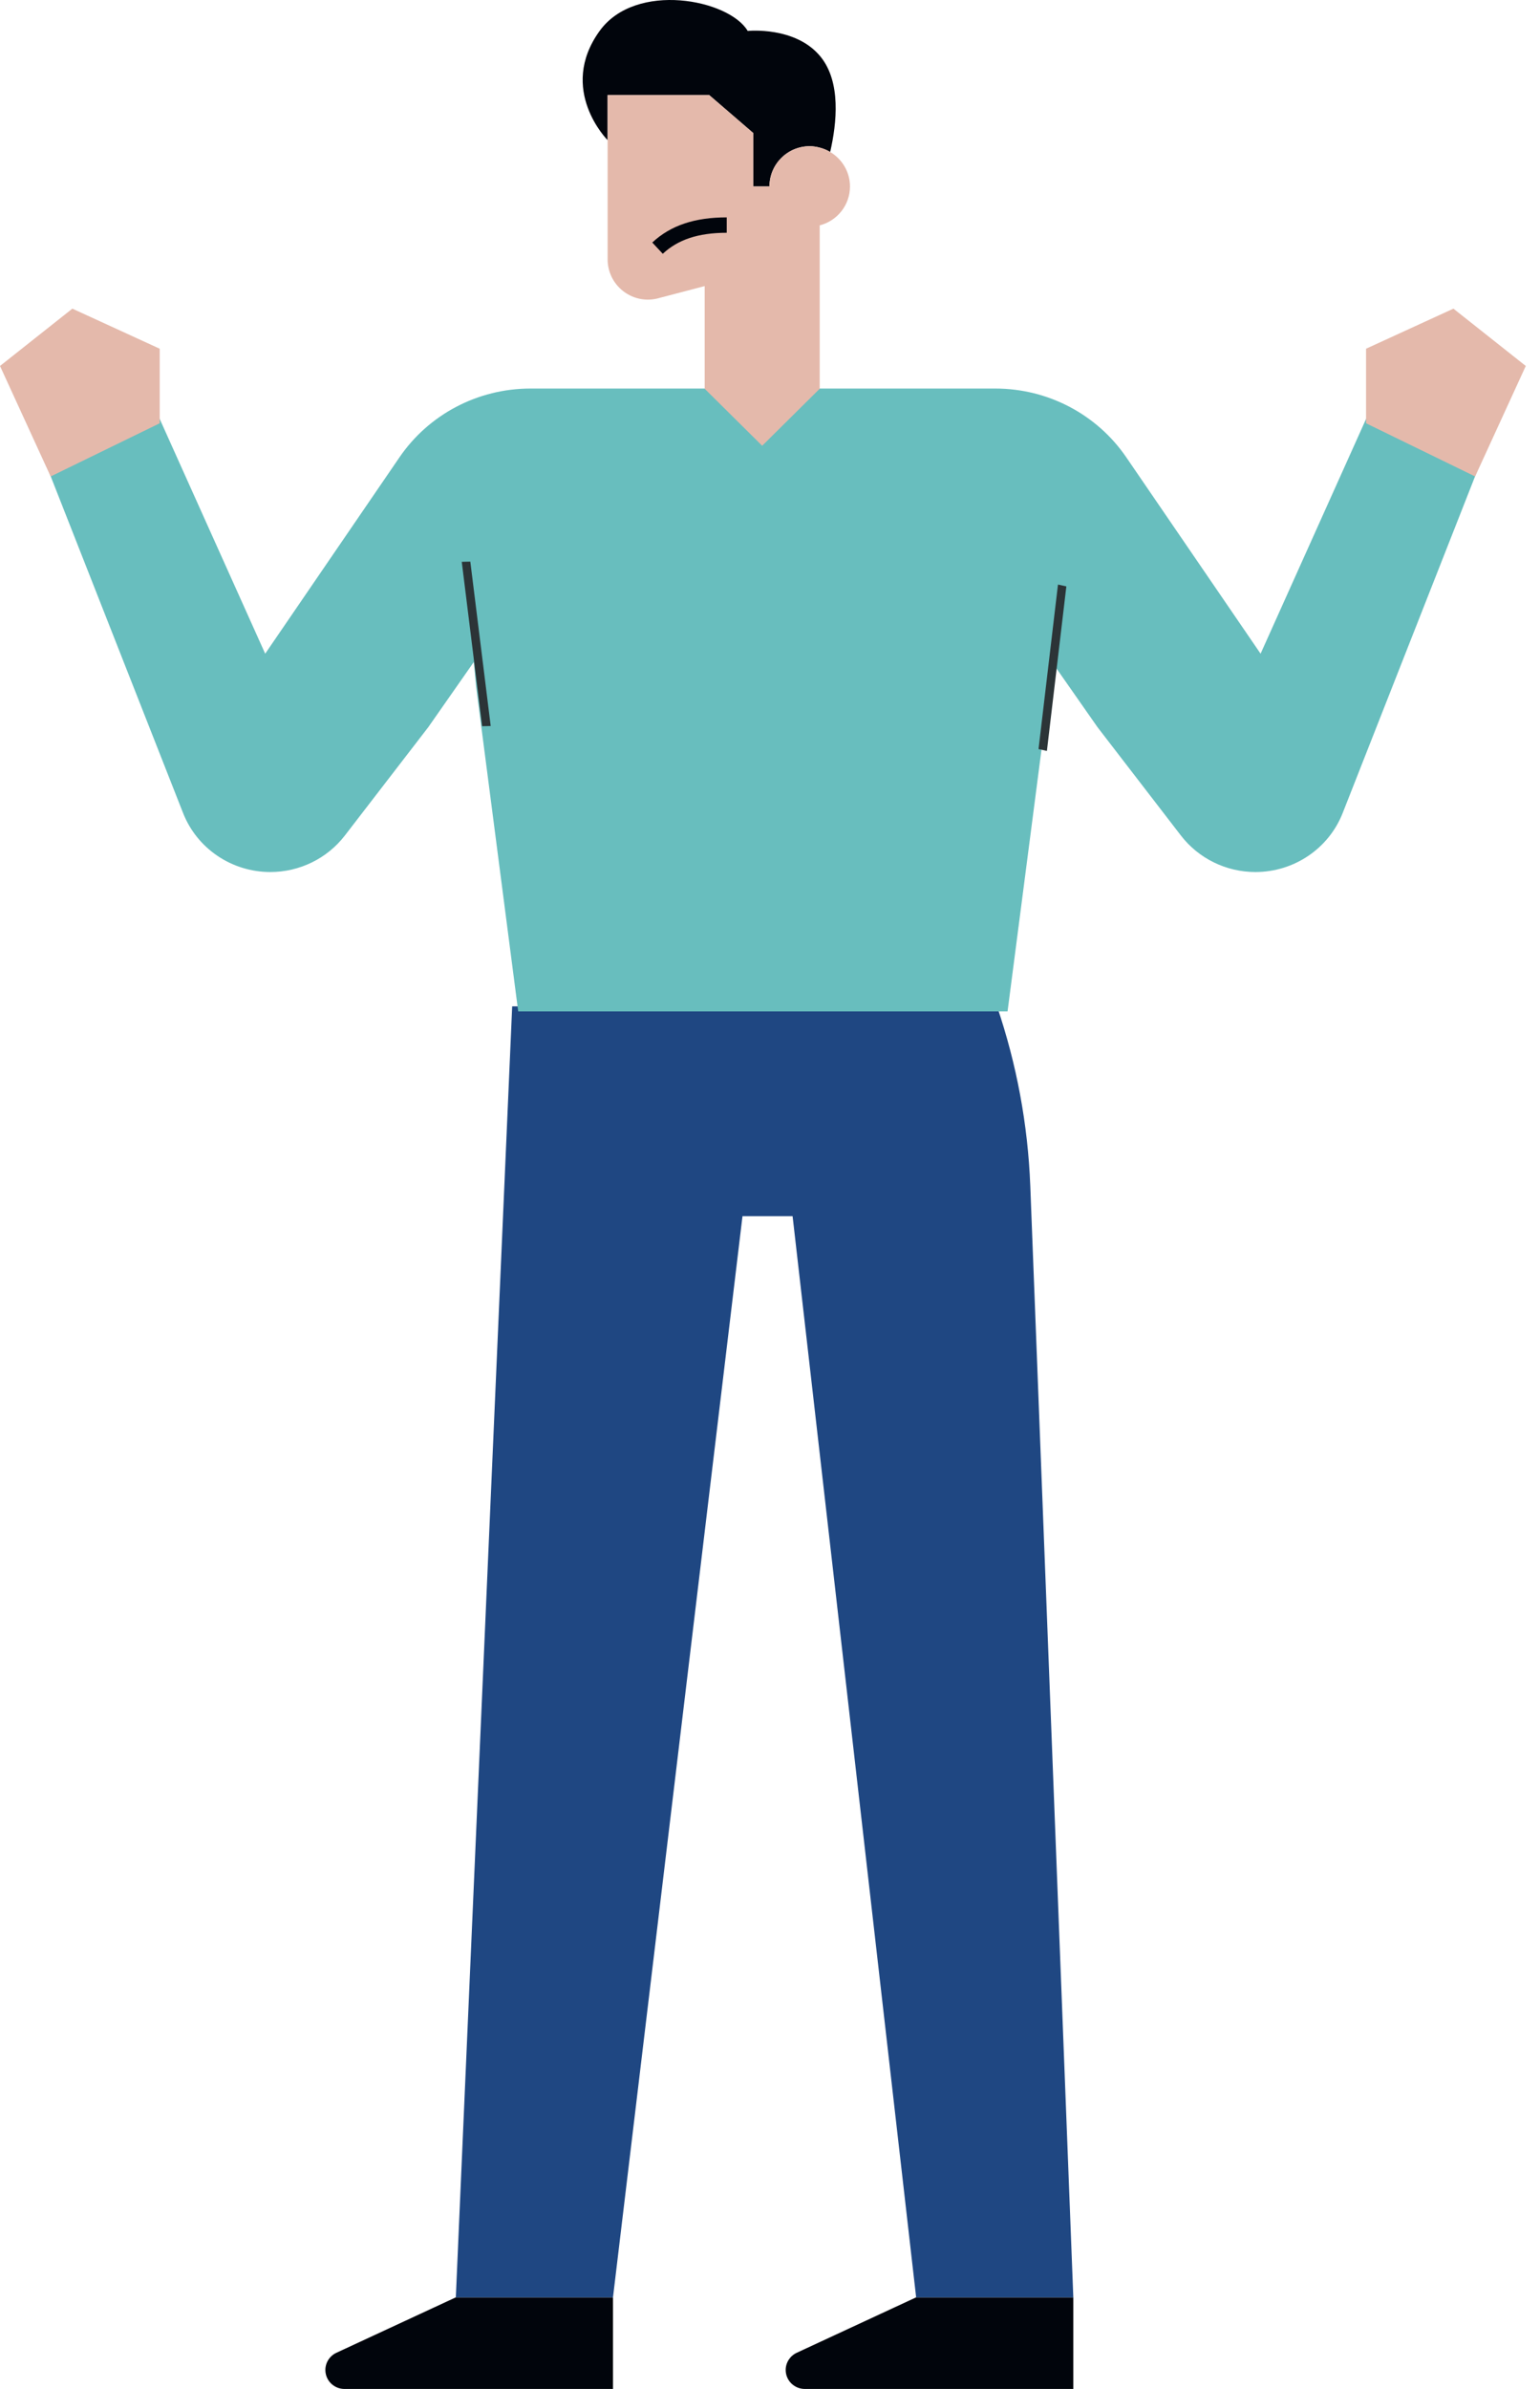 <svg width="89" height="138" viewBox="0 0 89 138" fill="none" xmlns="http://www.w3.org/2000/svg">
<path fill-rule="evenodd" clip-rule="evenodd" d="M26.343 132.692L19.441 135.894C19.053 136.075 18.804 136.462 18.804 136.887C18.804 137.493 19.299 137.984 19.91 137.984H35.426V132.692H26.343Z" fill="#01050C"/>
<path fill-rule="evenodd" clip-rule="evenodd" d="M52.946 132.692L46.044 135.894C45.656 136.075 45.407 136.462 45.407 136.887C45.407 137.493 45.903 137.984 46.514 137.984H62.029V132.692H52.946Z" fill="#01050C"/>
<path fill-rule="evenodd" clip-rule="evenodd" d="M29.6 58.126L26.343 132.692H35.426L42.91 70.246H45.806L52.946 132.692H62.029L59.542 68.49C59.405 64.962 58.758 61.471 57.619 58.126H29.6Z" fill="#1F4782"/>
<path d="M9.185 24.097L15.326 37.757L23.09 26.409C24.788 23.929 27.62 22.442 30.652 22.442H57.525C60.557 22.442 63.39 23.929 65.087 26.409L72.852 37.757L78.993 24.097L85.409 27.103L77.597 46.958C76.789 49.013 74.786 50.367 72.554 50.367C70.864 50.367 69.271 49.587 68.247 48.259L63.428 42.002L60.798 38.241L60.665 39.641L58.229 58.417H29.948L27.513 39.641L27.38 38.241L24.75 42.002L19.93 48.259C18.906 49.587 17.314 50.367 15.624 50.367C13.391 50.367 11.388 49.013 10.58 46.958L2.769 27.103L9.185 24.097Z" fill="#68BEBE"/>
<path fill-rule="evenodd" clip-rule="evenodd" d="M9.231 24.448V20.142L4.182 17.827L1.90735e-06 21.138L2.927 27.52L9.231 24.448Z" fill="#E4B9AB"/>
<path fill-rule="evenodd" clip-rule="evenodd" d="M78.947 24.448V20.142L83.996 17.827L88.178 21.138L85.251 27.52L78.947 24.448Z" fill="#E4B9AB"/>
<path fill-rule="evenodd" clip-rule="evenodd" d="M60.019 43.266L61.143 33.763L61.627 33.87L60.503 43.373L60.019 43.266Z" fill="#2C3437"/>
<path fill-rule="evenodd" clip-rule="evenodd" d="M27.863 41.946L26.686 32.45L27.181 32.438L28.359 41.934L27.863 41.946Z" fill="#2C3437"/>
<path fill-rule="evenodd" clip-rule="evenodd" d="M43.211 1.787C42.141 -0.031 36.739 -1.101 34.654 1.787C32.204 5.179 35.116 8.097 35.116 8.097V5.491H40.985L43.532 7.684V10.771H44.469C44.469 9.486 45.511 8.445 46.795 8.445C46.996 8.445 47.187 8.478 47.372 8.526C47.588 8.581 47.79 8.666 47.977 8.777C48.366 7.097 48.606 4.742 47.43 3.284C45.988 1.497 43.211 1.787 43.211 1.787Z" fill="#01050C"/>
<path fill-rule="evenodd" clip-rule="evenodd" d="M47.977 8.777C47.79 8.666 47.588 8.581 47.372 8.526C47.187 8.478 46.996 8.445 46.796 8.445C45.511 8.445 44.469 9.486 44.469 10.771H43.532V7.684L40.985 5.491H35.116V14.978C35.116 16.475 36.509 17.583 37.968 17.246L40.724 16.524V22.453L44.048 25.747L47.372 22.453V13.017C48.376 12.76 49.122 11.856 49.122 10.771C49.122 9.92 48.659 9.183 47.977 8.777Z" fill="#E4B9AB"/>
<path d="M38 14.333C38.968 13.43 40.252 13 42 13" stroke="#01050C" stroke-width="0.889"/>
</svg>
